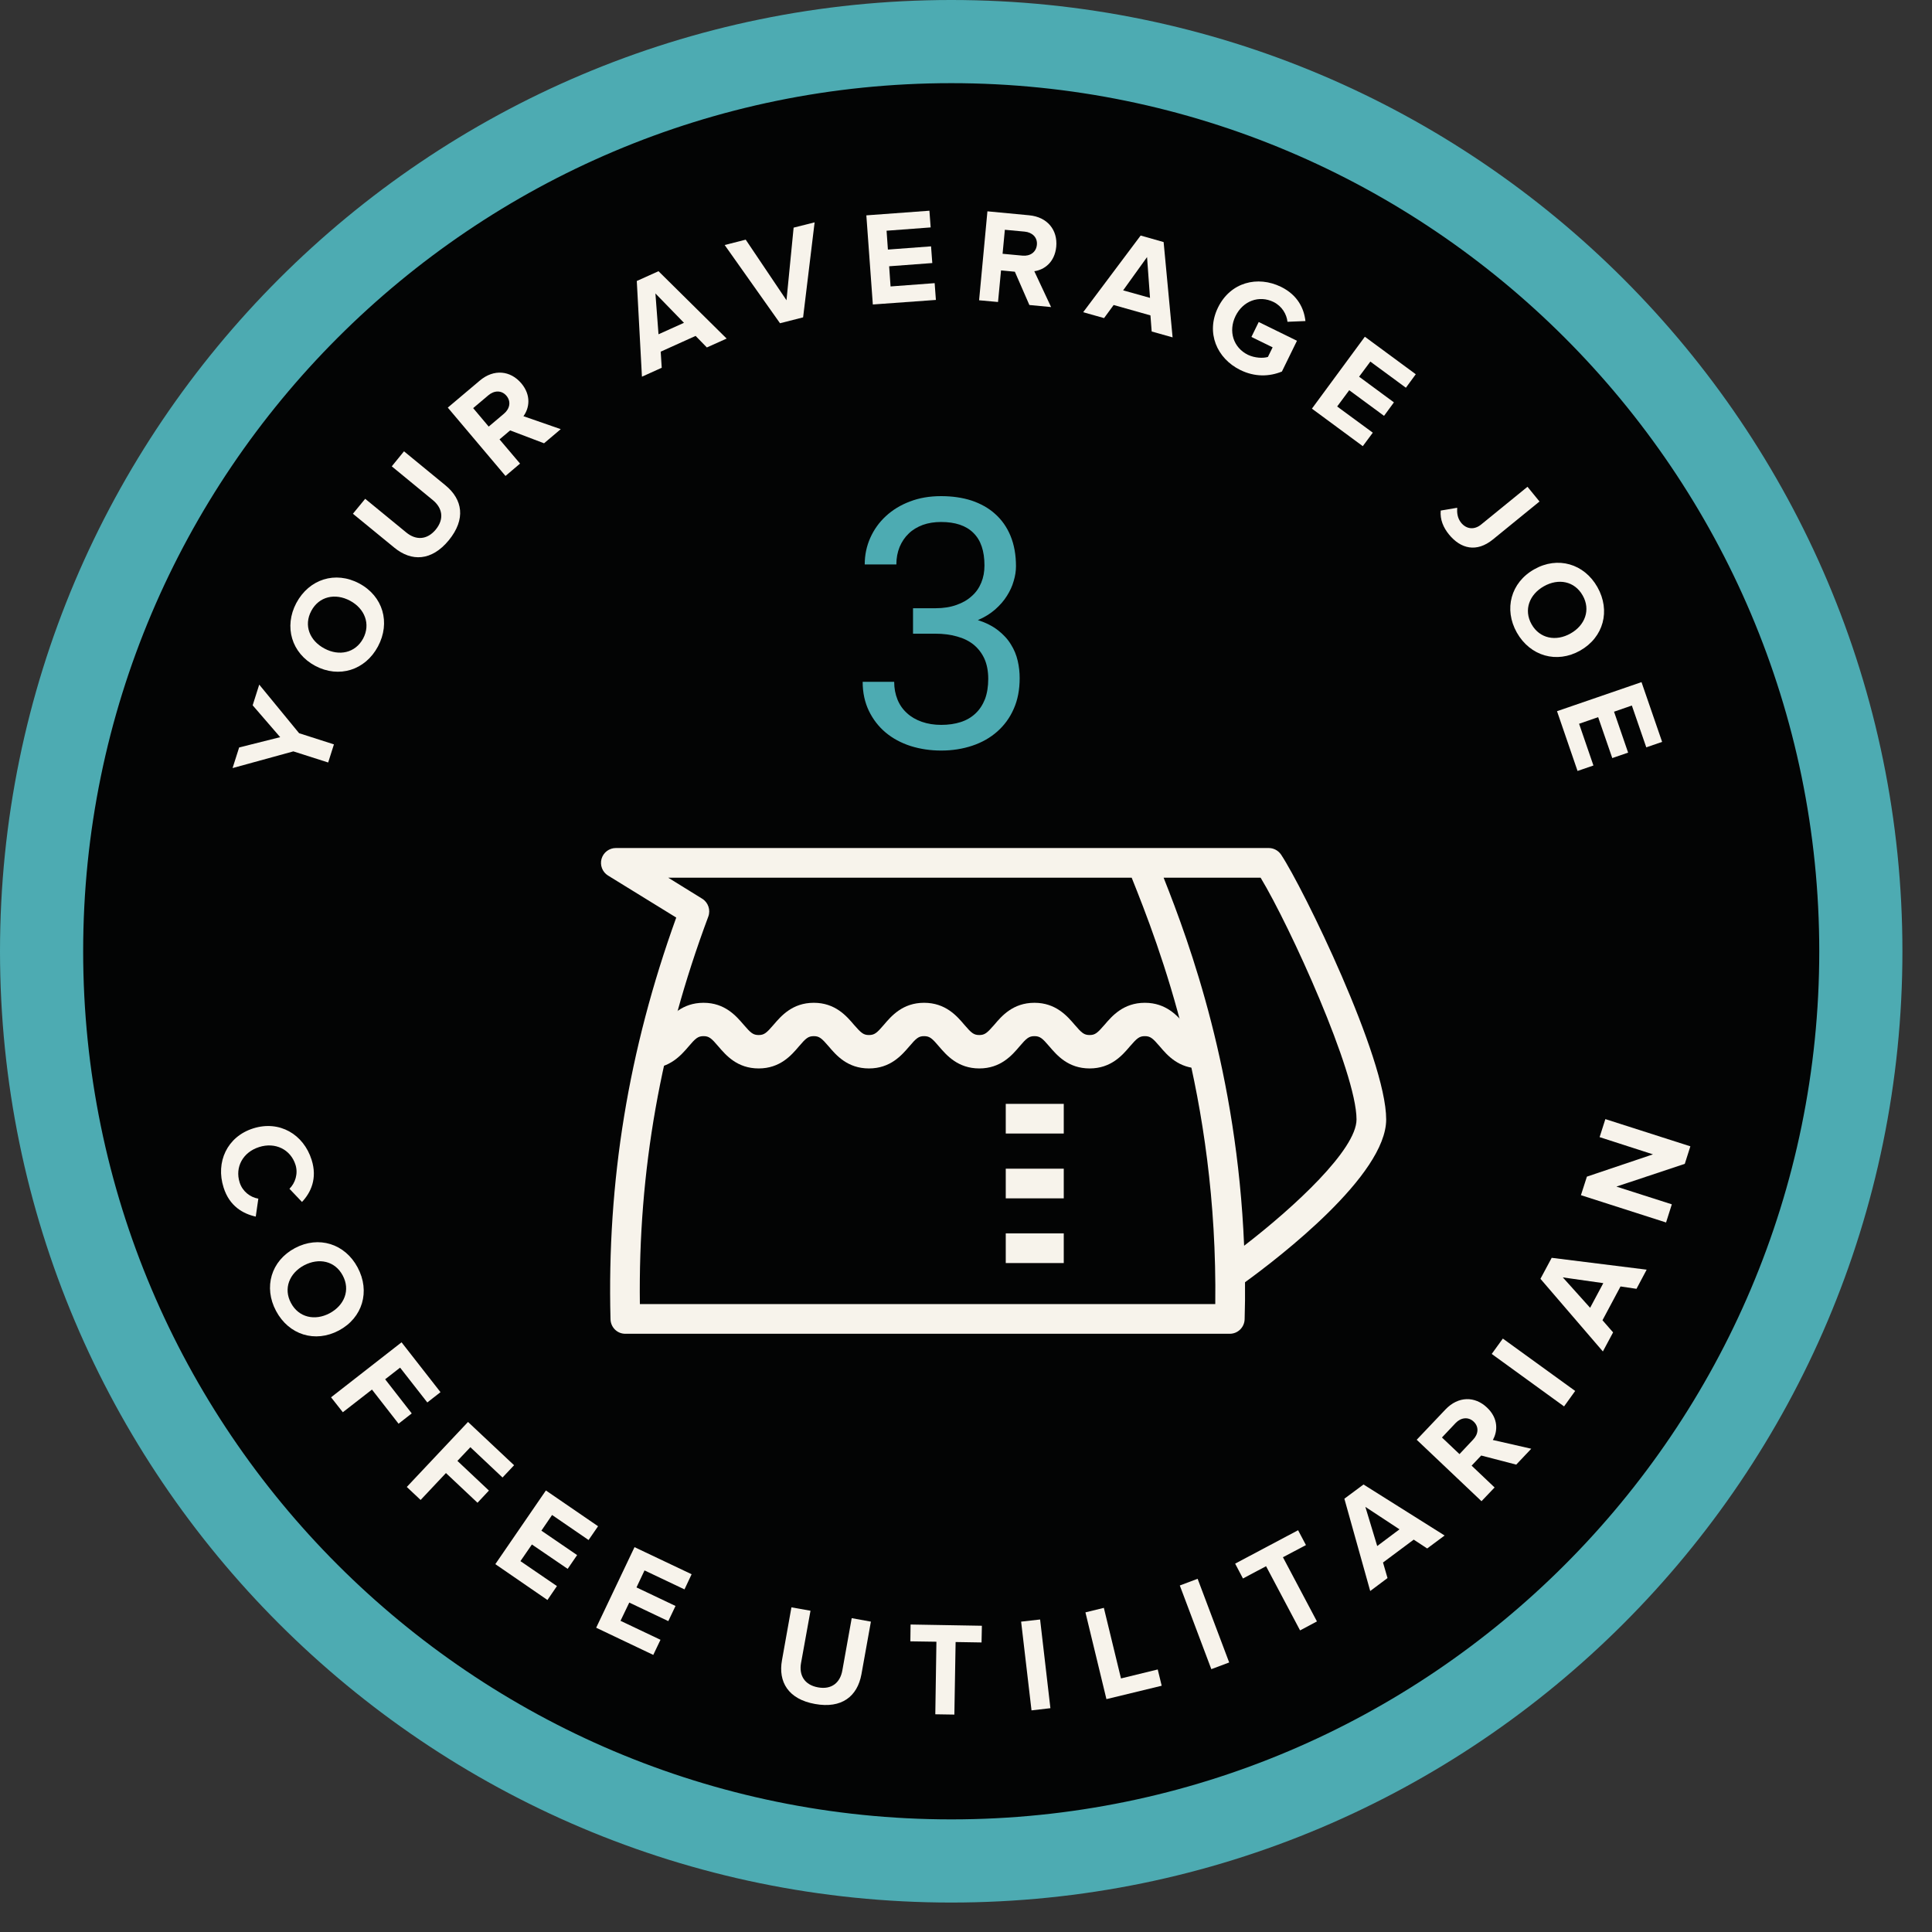 <?xml version="1.0" encoding="UTF-8" standalone="no"?><!DOCTYPE svg PUBLIC "-//W3C//DTD SVG 1.1//EN" "http://www.w3.org/Graphics/SVG/1.1/DTD/svg11.dtd"><svg width="100%" height="100%" viewBox="0 0 45 45" version="1.1" xmlns="http://www.w3.org/2000/svg" xmlns:xlink="http://www.w3.org/1999/xlink" xml:space="preserve" xmlns:serif="http://www.serif.com/" style="fill-rule:evenodd;clip-rule:evenodd;stroke-linejoin:round;stroke-miterlimit:1.414;"><rect x="0" y="0" width="45" height="45" fill="#333333" stroke="none"/><path d="M43.344,22.157c0,11.702 -9.487,21.187 -21.187,21.187c-11.703,0 -21.19,-9.485 -21.19,-21.187c0,-11.703 9.487,-21.187 21.19,-21.187c11.7,0 21.187,9.484 21.187,21.187Z" style="fill:#030404;fill-rule:nonzero;"/><path d="M22.157,1.937c-11.151,0 -20.22,9.072 -20.22,20.22c0,11.15 9.069,20.22 20.22,20.22c11.148,0 20.217,-9.07 20.217,-20.22c0,-11.148 -9.069,-20.22 -20.217,-20.22Zm0,42.377c-12.219,0 -22.157,-9.939 -22.157,-22.157c0,-12.216 9.938,-22.157 22.157,-22.157c12.216,0 22.154,9.941 22.154,22.157c0,12.218 -9.938,22.157 -22.154,22.157Z" style="fill:#4dabb2;fill-rule:nonzero;"/><path d="M27.953,24.886c-0.502,0 -0.766,-0.308 -0.939,-0.512c-0.165,-0.192 -0.22,-0.24 -0.348,-0.24c-0.129,0 -0.184,0.048 -0.35,0.24c-0.173,0.204 -0.437,0.512 -0.936,0.512c-0.502,0 -0.763,-0.308 -0.938,-0.512c-0.164,-0.192 -0.219,-0.24 -0.348,-0.24c-0.128,0 -0.185,0.048 -0.348,0.24c-0.173,0.204 -0.437,0.512 -0.936,0.512c-0.5,0 -0.764,-0.308 -0.939,-0.512c-0.163,-0.192 -0.218,-0.24 -0.348,-0.24c-0.127,0 -0.182,0.048 -0.345,0.24c-0.176,0.204 -0.437,0.512 -0.939,0.512c-0.499,0 -0.763,-0.308 -0.936,-0.512c-0.165,-0.192 -0.221,-0.24 -0.348,-0.24c-0.129,0 -0.185,0.048 -0.348,0.24c-0.173,0.204 -0.437,0.512 -0.936,0.512c-0.501,0 -0.763,-0.308 -0.938,-0.512c-0.163,-0.192 -0.219,-0.24 -0.346,-0.24c-0.129,0 -0.185,0.048 -0.348,0.24c-0.175,0.204 -0.439,0.512 -0.938,0.512l0,-0.778c0.129,0 0.185,-0.048 0.348,-0.238c0.173,-0.204 0.437,-0.513 0.938,-0.513c0.499,0 0.761,0.309 0.936,0.513c0.163,0.19 0.219,0.238 0.348,0.238c0.127,0 0.183,-0.048 0.346,-0.238c0.175,-0.204 0.437,-0.513 0.938,-0.513c0.499,0 0.763,0.309 0.936,0.513c0.166,0.19 0.221,0.238 0.348,0.238c0.13,0 0.185,-0.048 0.348,-0.238c0.173,-0.204 0.437,-0.513 0.936,-0.513c0.502,0 0.766,0.309 0.939,0.513c0.163,0.19 0.218,0.238 0.348,0.238c0.127,0 0.182,-0.048 0.348,-0.238c0.172,-0.204 0.436,-0.513 0.936,-0.513c0.499,0 0.763,0.309 0.938,0.513c0.163,0.19 0.218,0.238 0.348,0.238c0.127,0 0.182,-0.048 0.348,-0.24c0.173,-0.202 0.437,-0.511 0.938,-0.511c0.5,0 0.764,0.309 0.936,0.511c0.166,0.192 0.221,0.24 0.351,0.24l0,0.778Z" style="fill:#f7f3eb;fill-rule:nonzero;"/><path d="M27.103,20.443c0.619,1.56 1.709,4.546 1.875,8.573c1.176,-0.905 2.618,-2.244 2.618,-2.942c0,-1.095 -1.553,-4.505 -2.234,-5.631l-2.259,0Zm-12.199,9.931l13.402,0c0.06,-4.831 -1.311,-8.342 -1.947,-9.931l-10.795,0l0.792,0.49c0.139,0.086 0.199,0.261 0.142,0.415c-1.112,2.978 -1.635,5.935 -1.594,9.026Zm13.74,0.692l-14.081,0c-0.187,0 -0.338,-0.149 -0.343,-0.339c-0.084,-3.209 0.418,-6.273 1.531,-9.355l-1.589,-0.979c-0.132,-0.082 -0.192,-0.24 -0.151,-0.389c0.043,-0.149 0.178,-0.252 0.334,-0.252l15.206,0c0.115,0 0.223,0.058 0.288,0.154c0.511,0.768 2.448,4.735 2.448,6.168c0,1.3 -2.489,3.211 -3.288,3.792c0.003,0.28 0,0.571 -0.009,0.861c-0.005,0.19 -0.159,0.339 -0.346,0.339Z" style="fill:#f7f3eb;fill-rule:nonzero;"/><rect x="23.426" y="25.711" width="1.351" height="0.691" style="fill:#f7f3eb;fill-rule:nonzero;"/><rect x="23.426" y="27.221" width="1.351" height="0.691" style="fill:#f7f3eb;fill-rule:nonzero;"/><rect x="23.426" y="28.728" width="1.351" height="0.691" style="fill:#f7f3eb;fill-rule:nonzero;"/><path d="M6.833,17.501l-1.416,0.389l0.153,-0.48l0.956,-0.24l-0.641,-0.742l0.153,-0.482l0.929,1.132l0.811,0.26l-0.134,0.422l-0.811,-0.259Z" style="fill:#f7f3eb;fill-rule:nonzero;"/><path d="M7.25,14.23c-0.18,0.338 -0.038,0.693 0.308,0.876c0.34,0.182 0.717,0.105 0.9,-0.233c0.18,-0.339 0.036,-0.699 -0.305,-0.881c-0.346,-0.185 -0.723,-0.101 -0.903,0.238Zm-0.348,-0.185c0.298,-0.557 0.91,-0.751 1.464,-0.456c0.555,0.295 0.735,0.912 0.437,1.469c-0.295,0.552 -0.907,0.746 -1.461,0.451c-0.552,-0.295 -0.732,-0.912 -0.44,-1.464Z" style="fill:#f7f3eb;fill-rule:nonzero;"/><path d="M8.22,11.966l0.286,-0.348l0.955,0.783c0.223,0.185 0.485,0.18 0.689,-0.067c0.204,-0.25 0.153,-0.504 -0.07,-0.687l-0.955,-0.785l0.285,-0.35l0.965,0.792c0.401,0.329 0.48,0.787 0.079,1.279c-0.403,0.49 -0.871,0.499 -1.267,0.175l-0.967,-0.792Z" style="fill:#f7f3eb;fill-rule:nonzero;"/><path d="M11.376,9.206l-0.355,0.3l0.362,0.43l0.355,-0.3c0.137,-0.115 0.171,-0.283 0.058,-0.418c-0.113,-0.132 -0.283,-0.127 -0.42,-0.012Zm0.506,0.819l-0.247,0.209l0.478,0.564l-0.339,0.288l-1.344,-1.592l0.744,-0.628c0.332,-0.281 0.718,-0.233 0.968,0.062c0.237,0.281 0.187,0.581 0.05,0.766l0.869,0.302l-0.389,0.329l-0.79,-0.3Z" style="fill:#f7f3eb;fill-rule:nonzero;"/><path d="M15.338,7.786l0.593,-0.267l-0.665,-0.684l0.072,0.951Zm0.864,0.038l-0.813,0.367l0.024,0.375l-0.461,0.208l-0.12,-2.229l0.506,-0.228l1.587,1.569l-0.461,0.207l-0.262,-0.269Z" style="fill:#f7f3eb;fill-rule:nonzero;"/><path d="M16.879,5.707l0.49,-0.125l0.95,1.412l0.166,-1.692l0.489,-0.123l-0.268,2.213l-0.538,0.137l-1.289,-1.822Z" style="fill:#f7f3eb;fill-rule:nonzero;"/><path d="M20.179,5.016l1.469,-0.108l0.029,0.389l-1.027,0.077l0.031,0.439l1.005,-0.075l0.029,0.389l-1.005,0.075l0.033,0.47l1.027,-0.077l0.029,0.391l-1.469,0.106l-0.151,-2.076Z" style="fill:#f7f3eb;fill-rule:nonzero;"/><path d="M23.868,5.395l-0.463,-0.043l-0.053,0.559l0.463,0.043c0.175,0.017 0.319,-0.076 0.336,-0.252c0.017,-0.172 -0.108,-0.29 -0.283,-0.307Zm-0.23,0.934l-0.322,-0.031l-0.07,0.736l-0.441,-0.04l0.194,-2.072l0.97,0.092c0.432,0.04 0.669,0.348 0.633,0.732c-0.036,0.367 -0.283,0.54 -0.511,0.571l0.391,0.835l-0.506,-0.048l-0.338,-0.775Z" style="fill:#f7f3eb;fill-rule:nonzero;"/><path d="M26.16,6.763l0.626,0.175l-0.069,-0.95l-0.557,0.775Zm0.636,0.583l-0.857,-0.242l-0.223,0.305l-0.487,-0.137l1.339,-1.786l0.535,0.152l0.209,2.22l-0.487,-0.137l-0.029,-0.375Z" style="fill:#f7f3eb;fill-rule:nonzero;"/><path d="M29.839,6.682c0.389,0.192 0.535,0.506 0.567,0.796l-0.418,0.017c-0.019,-0.173 -0.125,-0.362 -0.324,-0.461c-0.338,-0.165 -0.713,-0.026 -0.886,0.327c-0.172,0.353 -0.052,0.734 0.286,0.902c0.166,0.079 0.358,0.084 0.468,0.051l0.11,-0.224l-0.494,-0.242l0.17,-0.348l0.891,0.437l-0.351,0.717c-0.295,0.12 -0.631,0.13 -0.969,-0.036c-0.545,-0.268 -0.807,-0.868 -0.519,-1.456c0.291,-0.591 0.922,-0.747 1.469,-0.48Z" style="fill:#f7f3eb;fill-rule:nonzero;"/><path d="M31.79,7.843l1.186,0.874l-0.23,0.314l-0.828,-0.609l-0.262,0.352l0.811,0.598l-0.23,0.314l-0.811,-0.597l-0.281,0.379l0.83,0.61l-0.233,0.314l-1.185,-0.874l1.233,-1.675Z" style="fill:#f7f3eb;fill-rule:nonzero;"/><path d="M33.941,11.827c-0.007,0.111 0.002,0.238 0.093,0.351c0.125,0.151 0.308,0.168 0.466,0.038l1.078,-0.878l0.28,0.343l-1.084,0.883c-0.382,0.312 -0.752,0.218 -1.023,-0.113c-0.132,-0.161 -0.213,-0.35 -0.194,-0.559l0.384,-0.065Z" style="fill:#f7f3eb;fill-rule:nonzero;"/><path d="M36.864,13.87c-0.19,-0.336 -0.566,-0.406 -0.905,-0.214c-0.336,0.19 -0.475,0.55 -0.285,0.886c0.189,0.333 0.568,0.405 0.907,0.213c0.338,-0.189 0.473,-0.552 0.283,-0.885Zm0.343,-0.195c0.31,0.55 0.144,1.169 -0.403,1.479c-0.545,0.307 -1.162,0.129 -1.474,-0.42c-0.307,-0.545 -0.141,-1.167 0.406,-1.474c0.545,-0.31 1.162,-0.132 1.471,0.415Z" style="fill:#f7f3eb;fill-rule:nonzero;"/><path d="M38.234,15.888l0.48,1.392l-0.369,0.127l-0.336,-0.974l-0.415,0.144l0.328,0.953l-0.369,0.127l-0.329,-0.953l-0.444,0.154l0.334,0.972l-0.37,0.127l-0.478,-1.392l1.968,-0.677Z" style="fill:#f7f3eb;fill-rule:nonzero;"/><path d="M5.899,26.282c0.61,-0.192 1.171,0.137 1.359,0.732c0.139,0.437 -0.02,0.766 -0.224,0.982l-0.292,-0.307c0.134,-0.132 0.206,-0.351 0.141,-0.557c-0.113,-0.36 -0.473,-0.535 -0.847,-0.415c-0.374,0.117 -0.569,0.465 -0.454,0.825c0.065,0.207 0.245,0.346 0.435,0.377l-0.06,0.418c-0.293,-0.065 -0.612,-0.24 -0.749,-0.677c-0.19,-0.593 0.082,-1.186 0.691,-1.378Z" style="fill:#f7f3eb;fill-rule:nonzero;"/><path d="M7.982,29.707c-0.18,-0.338 -0.554,-0.417 -0.9,-0.235c-0.34,0.182 -0.487,0.54 -0.304,0.878c0.18,0.339 0.559,0.42 0.9,0.238c0.345,-0.185 0.487,-0.542 0.304,-0.881Zm0.348,-0.185c0.298,0.557 0.116,1.172 -0.436,1.467c-0.555,0.295 -1.167,0.103 -1.464,-0.454c-0.296,-0.554 -0.116,-1.169 0.439,-1.464c0.554,-0.295 1.166,-0.103 1.461,0.451Z" style="fill:#f7f3eb;fill-rule:nonzero;"/><path d="M9.353,31.265l0.907,1.161l-0.307,0.24l-0.634,-0.811l-0.348,0.271l0.619,0.795l-0.307,0.24l-0.619,-0.795l-0.679,0.528l-0.274,-0.348l1.642,-1.281Z" style="fill:#f7f3eb;fill-rule:nonzero;"/><path d="M10.901,33.12l1.073,1.008l-0.269,0.286l-0.749,-0.706l-0.302,0.319l0.734,0.691l-0.266,0.284l-0.735,-0.692l-0.59,0.627l-0.322,-0.303l1.426,-1.514Z" style="fill:#f7f3eb;fill-rule:nonzero;"/><path d="M12.715,34.716l1.215,0.833l-0.221,0.321l-0.85,-0.583l-0.249,0.365l0.832,0.569l-0.22,0.321l-0.833,-0.568l-0.267,0.388l0.85,0.581l-0.221,0.324l-1.214,-0.835l1.178,-1.716Z" style="fill:#f7f3eb;fill-rule:nonzero;"/><path d="M14.779,36.036l1.33,0.631l-0.166,0.353l-0.931,-0.442l-0.187,0.396l0.909,0.432l-0.168,0.353l-0.909,-0.432l-0.204,0.425l0.931,0.442l-0.168,0.352l-1.33,-0.633l0.893,-1.877Z" style="fill:#f7f3eb;fill-rule:nonzero;"/><path d="M18.434,37.438l0.444,0.079l-0.22,1.217c-0.051,0.285 0.079,0.511 0.396,0.568c0.316,0.058 0.516,-0.11 0.566,-0.396l0.218,-1.216l0.447,0.081l-0.221,1.229c-0.094,0.509 -0.456,0.802 -1.08,0.689c-0.624,-0.111 -0.862,-0.516 -0.77,-1.02l0.22,-1.231Z" style="fill:#f7f3eb;fill-rule:nonzero;"/><path d="M21.811,38.239l-0.607,-0.009l0.005,-0.392l1.661,0.029l-0.008,0.389l-0.604,-0.01l-0.029,1.69l-0.444,-0.007l0.026,-1.69Z" style="fill:#f7f3eb;fill-rule:nonzero;"/><path d="M23.784,37.771l0.442,-0.05l0.24,2.066l-0.44,0.051l-0.242,-2.067Z" style="fill:#f7f3eb;fill-rule:nonzero;"/><path d="M25.282,37.555l0.429,-0.105l0.399,1.644l0.856,-0.209l0.092,0.379l-1.287,0.312l-0.489,-2.021Z" style="fill:#f7f3eb;fill-rule:nonzero;"/><path d="M27.48,36.929l0.415,-0.156l0.735,1.949l-0.416,0.156l-0.734,-1.949Z" style="fill:#f7f3eb;fill-rule:nonzero;"/><path d="M29.489,36.48l-0.538,0.286l-0.182,-0.346l1.466,-0.778l0.183,0.346l-0.536,0.283l0.792,1.495l-0.393,0.209l-0.792,-1.495Z" style="fill:#f7f3eb;fill-rule:nonzero;"/><path d="M32.078,36.01l0.519,-0.389l-0.795,-0.523l0.276,0.912Zm0.85,-0.149l-0.715,0.533l0.105,0.362l-0.403,0.302l-0.602,-2.15l0.446,-0.331l1.889,1.188l-0.406,0.302l-0.314,-0.206Z" style="fill:#f7f3eb;fill-rule:nonzero;"/><path d="M33.905,33.144l-0.319,0.338l0.408,0.387l0.319,-0.339c0.122,-0.127 0.139,-0.297 0.012,-0.417c-0.127,-0.12 -0.298,-0.096 -0.42,0.031Zm0.595,0.758l-0.223,0.236l0.535,0.508l-0.305,0.32l-1.509,-1.431l0.669,-0.705c0.3,-0.315 0.687,-0.312 0.967,-0.046c0.269,0.252 0.252,0.554 0.137,0.756l0.895,0.204l-0.35,0.37l-0.816,-0.212Z" style="fill:#f7f3eb;fill-rule:nonzero;"/><path d="M34.745,31.536l0.259,-0.358l1.685,1.22l-0.259,0.36l-1.685,-1.222Z" style="fill:#f7f3eb;fill-rule:nonzero;"/><path d="M37.037,30.461l0.307,-0.574l-0.943,-0.134l0.636,0.708Zm0.708,-0.497l-0.42,0.787l0.247,0.283l-0.238,0.444l-1.454,-1.692l0.262,-0.489l2.212,0.276l-0.237,0.446l-0.372,-0.055Z" style="fill:#f7f3eb;fill-rule:nonzero;"/><path d="M37.649,27.638l1.291,0.413l-0.134,0.423l-1.983,-0.636l0.139,-0.432l1.539,-0.519l-1.243,-0.401l0.134,-0.42l1.98,0.634l-0.13,0.408l-1.593,0.53Z" style="fill:#f7f3eb;fill-rule:nonzero;"/><path d="M21.266,14.167l0.524,0c0.184,0 0.348,-0.026 0.489,-0.077c0.142,-0.05 0.259,-0.117 0.355,-0.206c0.099,-0.086 0.171,-0.19 0.221,-0.312c0.051,-0.122 0.075,-0.254 0.075,-0.401c0,-0.336 -0.084,-0.588 -0.257,-0.758c-0.171,-0.171 -0.423,-0.255 -0.754,-0.255c-0.153,0 -0.297,0.022 -0.425,0.068c-0.127,0.048 -0.237,0.112 -0.328,0.201c-0.092,0.087 -0.161,0.192 -0.212,0.312c-0.05,0.123 -0.076,0.257 -0.076,0.408l-0.737,0c0,-0.218 0.043,-0.425 0.129,-0.619c0.087,-0.194 0.207,-0.362 0.363,-0.506c0.156,-0.144 0.343,-0.26 0.561,-0.341c0.216,-0.084 0.459,-0.125 0.725,-0.125c0.259,0 0.497,0.034 0.711,0.103c0.213,0.072 0.398,0.175 0.549,0.312c0.154,0.137 0.274,0.307 0.358,0.511c0.084,0.204 0.127,0.44 0.127,0.706c0,0.11 -0.017,0.226 -0.053,0.343c-0.033,0.12 -0.086,0.235 -0.158,0.348c-0.07,0.113 -0.163,0.219 -0.274,0.317c-0.113,0.098 -0.247,0.182 -0.403,0.247c0.187,0.06 0.343,0.139 0.47,0.238c0.125,0.098 0.226,0.206 0.3,0.329c0.077,0.122 0.128,0.249 0.159,0.384c0.031,0.134 0.045,0.268 0.045,0.4c0,0.269 -0.045,0.509 -0.139,0.718c-0.091,0.209 -0.221,0.384 -0.384,0.528c-0.163,0.144 -0.357,0.254 -0.581,0.329c-0.223,0.074 -0.463,0.113 -0.722,0.113c-0.254,0 -0.492,-0.036 -0.715,-0.106c-0.223,-0.072 -0.418,-0.178 -0.581,-0.314c-0.163,-0.137 -0.293,-0.305 -0.389,-0.502c-0.096,-0.199 -0.146,-0.425 -0.146,-0.679l0.734,0c0,0.151 0.027,0.288 0.077,0.413c0.05,0.124 0.125,0.23 0.221,0.316c0.093,0.087 0.209,0.154 0.345,0.202c0.137,0.048 0.288,0.072 0.454,0.072c0.166,0 0.317,-0.022 0.451,-0.065c0.135,-0.043 0.25,-0.11 0.346,-0.201c0.096,-0.089 0.168,-0.202 0.221,-0.334c0.05,-0.134 0.076,-0.293 0.076,-0.473c0,-0.18 -0.031,-0.336 -0.088,-0.465c-0.06,-0.132 -0.144,-0.24 -0.25,-0.329c-0.108,-0.087 -0.238,-0.151 -0.389,-0.192c-0.151,-0.043 -0.319,-0.065 -0.501,-0.065l-0.524,0l0,-0.593Z" style="fill:#4dabb2;fill-rule:nonzero;"/></svg>